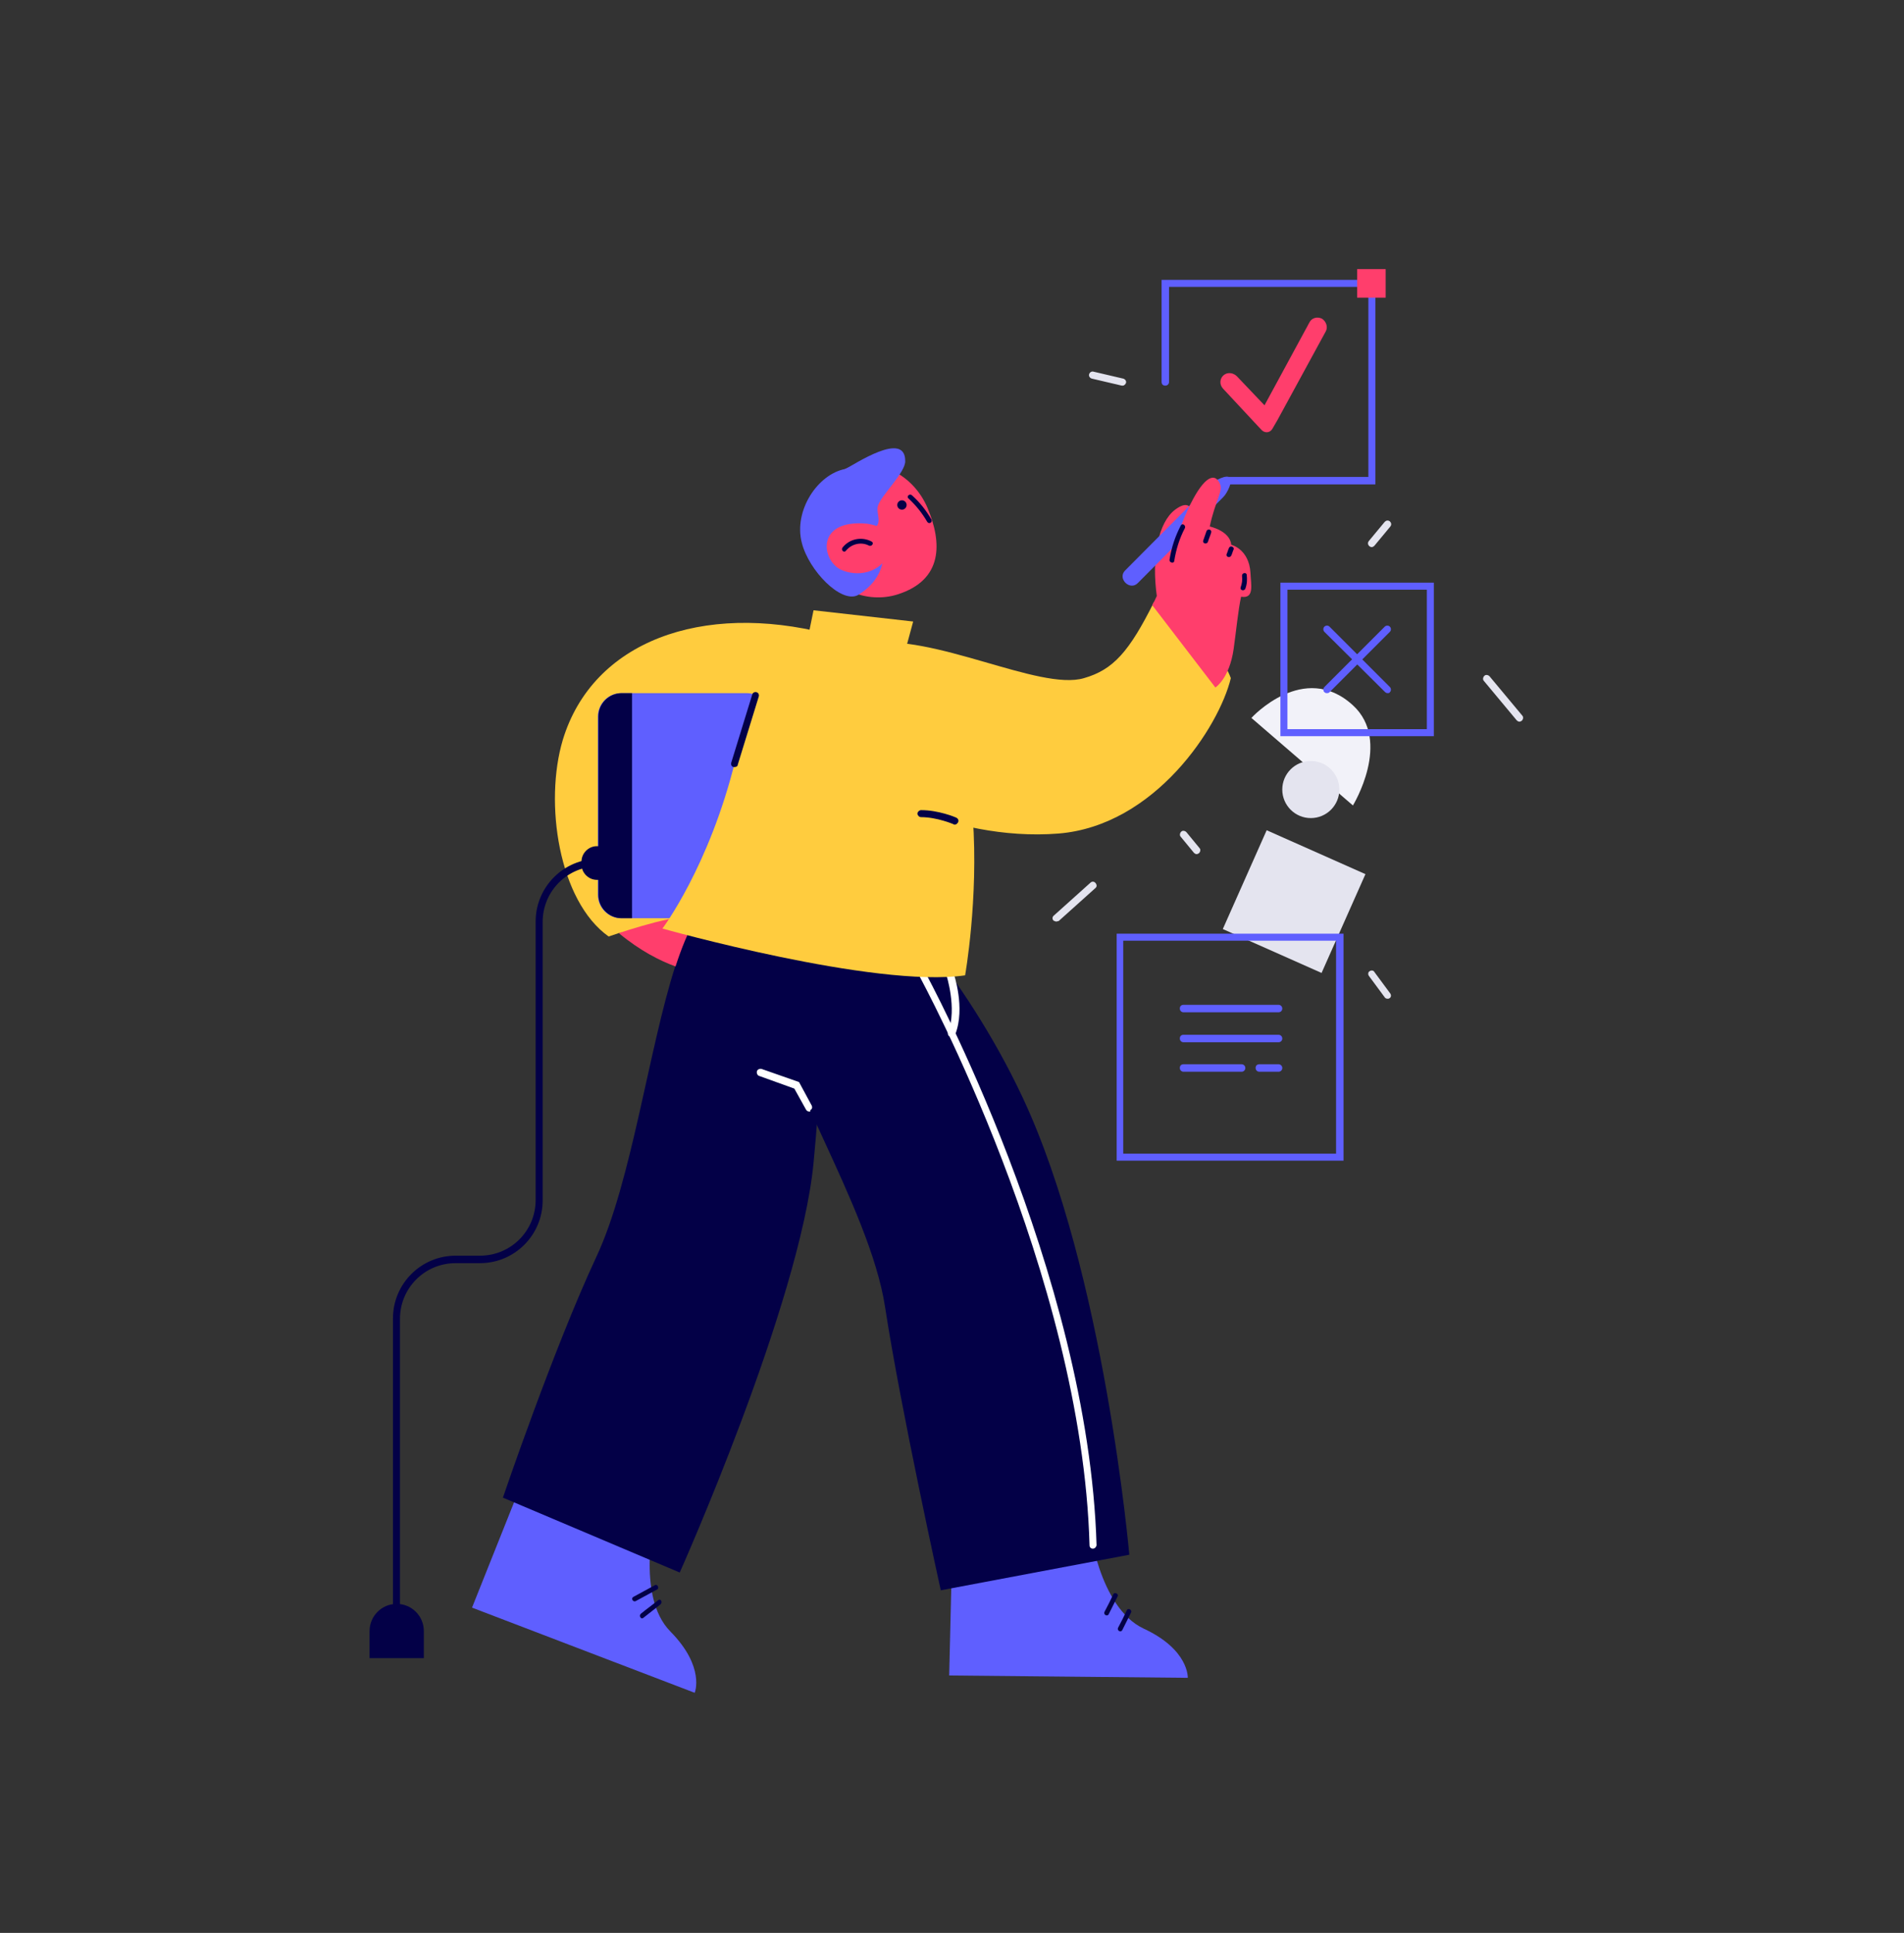 <svg xmlns="http://www.w3.org/2000/svg" xmlns:xlink="http://www.w3.org/1999/xlink" id="Слой_1" x="0" y="0" version="1.1" viewBox="0 0 407 413" xml:space="preserve" style="enable-background:new 0 0 407 413"><rect x="0" y="0" width="407" height="413" fill="#333333" stroke="none"/><style type="text/css">.st0{fill:#e4e4ef}.st1{fill:#f2f2f9}.st2{fill:#5f5fff}.st3{fill:#030047}.st4{fill:#fff}.st5{fill:#ff3e6c}.st6{fill:#ffcc3e}</style><g id="_x33_"><g id="Background_34_"><g><rect width="23.1" height="23.1" x="265.2" y="181" class="st0" transform="matrix(0.914 0.406 -0.406 0.914 101.858 -95.708)"/></g><g><path d="M267.5,153.4l21.7,18.7c0,0,8.4-13.7,0-21.4C278.7,141.1,267.5,153.4,267.5,153.4z" class="st1"/></g><g><circle cx="280.2" cy="168.7" r="6.1" class="st0"/></g><g><path d="M296.6,213.4c-0.2,0-0.5-0.1-0.6-0.3l-3.4-4.6c-0.2-0.3-0.2-0.8,0.2-1c0.3-0.2,0.8-0.2,1,0.2l3.4,4.6 c0.2,0.3,0.2,0.8-0.2,1C296.9,213.4,296.7,213.4,296.6,213.4z" class="st0"/></g><g><path d="M225.8,196.9c-0.2,0-0.4-0.1-0.6-0.2c-0.3-0.3-0.3-0.8,0.1-1.1l7.8-7c0.3-0.3,0.8-0.3,1.1,0.1 s0.3,0.8-0.1,1.1l-7.8,7C226.1,196.8,226,196.9,225.8,196.9z" class="st0"/></g><g><path d="M255.8,182.5c-0.2,0-0.4-0.1-0.6-0.3l-2.8-3.4c-0.3-0.3-0.2-0.8,0.1-1.1c0.3-0.3,0.8-0.2,1.1,0.1l2.8,3.4 c0.3,0.3,0.2,0.8-0.1,1.1C256.1,182.4,256,182.5,255.8,182.5z" class="st0"/></g><g><path d="M293.2,116.9c-0.2,0-0.3-0.1-0.5-0.2c-0.3-0.3-0.4-0.7-0.1-1.1l3.4-4.1c0.3-0.3,0.7-0.4,1.1-0.1 c0.3,0.3,0.4,0.7,0.1,1.1l-3.4,4.1C293.6,116.8,293.4,116.9,293.2,116.9z" class="st0"/></g><g><path d="M324.8,154.2c-0.2,0-0.4-0.1-0.6-0.3l-7-8.4c-0.3-0.3-0.2-0.8,0.1-1.1c0.3-0.3,0.8-0.2,1.1,0.1l7,8.4 c0.3,0.3,0.2,0.8-0.1,1.1C325.1,154.1,325,154.2,324.8,154.2z" class="st0"/></g><g><path d="M240,82.4c-0.1,0-0.1,0-0.2,0l-6.4-1.5c-0.4-0.1-0.7-0.5-0.6-0.9c0.1-0.4,0.5-0.7,0.9-0.6l6.4,1.5 c0.4,0.1,0.7,0.5,0.6,0.9C240.6,82.1,240.3,82.4,240,82.4z" class="st0"/></g><g id="Windows_1_"><g><path d="M306.5,157.3h-32.8v-32.8h32.8V157.3z M275.2,155.8H305V126h-29.8V155.8z" class="st2"/></g><g><path d="M287.2,248h-48.5v-48.5h48.5V248z M240.1,246.5h45.5v-45.5h-45.5V246.5z" class="st2"/></g><g><path d="M296.6,148.1c-0.2,0-0.4-0.1-0.5-0.2L283.1,135c-0.3-0.3-0.3-0.8,0-1.1s0.8-0.3,1.1,0l12.9,12.9 c0.3,0.3,0.3,0.8,0,1.1C297,148.1,296.8,148.1,296.6,148.1z" class="st2"/></g><g><g><path d="M283.6,148.1c-0.2,0-0.4-0.1-0.5-0.2c-0.3-0.3-0.3-0.8,0-1.1l12.9-12.9c0.3-0.3,0.8-0.3,1.1,0 s0.3,0.8,0,1.1l-12.9,12.9C284,148.1,283.8,148.1,283.6,148.1z" class="st2"/></g></g><g><path d="M273.3,216.3H253c-0.4,0-0.8-0.3-0.8-0.8s0.3-0.8,0.8-0.8h20.3c0.4,0,0.8,0.3,0.8,0.8 S273.7,216.3,273.3,216.3z" class="st2"/></g><g><path d="M273.3,222.7H253c-0.4,0-0.8-0.3-0.8-0.8s0.3-0.8,0.8-0.8h20.3c0.4,0,0.8,0.3,0.8,0.8 S273.7,222.7,273.3,222.7z" class="st2"/></g><g><path d="M273.3,229h-4.1c-0.4,0-0.8-0.3-0.8-0.8s0.3-0.8,0.8-0.8h4.1c0.4,0,0.8,0.3,0.8,0.8S273.7,229,273.3,229z" class="st2"/></g><g><path d="M265.4,229H253c-0.4,0-0.8-0.3-0.8-0.8s0.3-0.8,0.8-0.8h12.4c0.4,0,0.8,0.3,0.8,0.8S265.8,229,265.4,229z" class="st2"/></g></g></g><g id="Bottom_38_"><g><path d="M203.6,328.6l-0.7,29.4l51,0.5c0,0,0.3-6-9.4-10.5c-9.7-4.5-11.7-22.3-11.7-22.3L203.6,328.6z" class="st2"/></g><g><path d="M111.8,316.2l-10.9,27.3l47.6,18.2c0,0,2.3-5.5-5.2-13.1c-7.5-7.6-3.2-25-3.2-25L111.8,316.2z" class="st2"/></g><g><path d="M164.6,211.5c0.8,16,21.3,46.2,24.6,67.8c3.3,21.6,11.9,60.5,11.9,60.5l40.3-7.6c0,0-5.3-60.4-22.8-97.7 c-12.8-27.3-31.2-45.4-31.2-45.4L164.6,211.5z" class="st3"/></g><g><path d="M140,338.7c-1.5,0.8-3.1,1.7-4.6,2.5c-0.6,0.3-0.1,1.2,0.5,0.9c1.5-0.8,3.1-1.7,4.6-2.5 C141,339.3,140.5,338.4,140,338.7z" class="st3"/></g><g><path d="M140.7,341.9c-1.2,1-2.5,1.9-3.7,2.9c-0.5,0.4,0,1.3,0.5,0.9l3.7-2.9C141.7,342.3,141.2,341.5,140.7,341.9z" class="st3"/></g><g><path d="M238,340.6c-0.6,1.3-1.2,2.5-1.9,3.8c-0.3,0.6,0.6,1.1,0.9,0.5l1.9-3.8C239.2,340.6,238.3,340.1,238,340.6z" class="st3"/></g><g><path d="M240.9,344c-0.6,1.3-1.2,2.5-1.9,3.8c-0.3,0.6,0.6,1.1,0.9,0.5l1.9-3.8C242,344,241.2,343.5,240.9,344z" class="st3"/></g><g><path d="M233.6,330.9c-0.4,0-0.7-0.3-0.7-0.7c-1.6-58-36.1-121.1-36.4-121.7c-0.2-0.4-0.1-0.8,0.3-1 c0.4-0.2,0.8-0.1,1,0.3c0.3,0.6,34.9,64,36.6,122.4C234.3,330.6,234,330.9,233.6,330.9C233.6,330.9,233.6,330.9,233.6,330.9z" class="st4"/></g><g><path d="M203.4,221.5c-0.1,0-0.2,0-0.3,0c-0.4-0.1-0.6-0.6-0.4-1c1.9-5.1-0.4-12.1-0.4-12.2c-0.1-0.4,0.1-0.8,0.5-1 c0.4-0.1,0.8,0.1,1,0.5c0.1,0.3,2.6,7.6,0.4,13.2C204,221.3,203.7,221.5,203.4,221.5z" class="st4"/></g><g><path d="M173.9,248.5c-2.9,30-28.6,87.5-28.6,87.5l-37.8-16c0,0,10.8-31.8,20-51.5c7.5-16,11.2-44.5,16.8-61.9 c1.3-4,2.7-7.5,4.2-10l5.4-0.8l22.1-3.2C176.1,192.5,176.8,218.5,173.9,248.5z" class="st3"/></g><g><path d="M173,237.5c-0.3,0-0.5-0.1-0.7-0.4l-2.5-4.5l-7.5-2.7c-0.4-0.1-0.6-0.6-0.5-1c0.1-0.4,0.6-0.6,1-0.5l8,2.8 l2.7,5c0.2,0.4,0.1,0.8-0.3,1C173.3,237.5,173.2,237.5,173,237.5z" class="st4"/></g></g><g id="Top_37_"><path d="M156.1,187.8l-2.1,7.9l-5.4,0.8c-1.5,2.6-2.9,6-4.2,10c-3.3-1.2-7.5-3.3-12.1-7.1L156.1,187.8z" class="st5"/><g id="Hand_2_56_"><g><path d="M120.3,158.1c-4,13.4-0.9,34.4,9.8,42c0,0,13.5-4.7,16.7-4c3.4-5.8,7.3-11.2,10.9-16.9 c-4.6-1.8-8.7-3.2-9.6-8.4c-2.6-14,14-11,25-7.7c2.7-10.8,3.7-27.7,3.7-27.7C150.1,128.6,126.7,137,120.3,158.1z" class="st6"/></g></g><g id="Tablet_8_"><g><path d="M159.6,196.2h-26.8c-2.7,0-5-2.2-5-5v-38.1c0-2.7,2.2-5,5-5h26.8c2.7,0,5,2.2,5,5v38.1 C164.6,193.9,162.4,196.2,159.6,196.2z" class="st2"/></g><g><path d="M135.1,148.1h-2.2c-2.7,0-5,2.2-5,5v38.1c0,2.7,2.2,5,5,5h2.2V148.1z" class="st3"/></g><g><path d="M131.5,188h-3.9c-1.8,0-3.3-1.5-3.3-3.3v-0.6c0-1.8,1.5-3.3,3.3-3.3h3.9V188z" class="st3"/></g><g><path d="M84.8,353.4c-0.4,0-0.8-0.3-0.8-0.8v-70.9c0-7.4,6-13.4,13.4-13.4h5.2c6.6,0,11.9-5.3,11.9-11.9v-59.5 c0-7.4,6-13.4,13.4-13.4c0.4,0,0.8,0.3,0.8,0.8s-0.3,0.8-0.8,0.8c-6.6,0-11.9,5.3-11.9,11.9v59.5c0,7.4-6,13.4-13.4,13.4h-5.2 c-6.6,0-11.9,5.3-11.9,11.9v70.9C85.5,353.1,85.2,353.4,84.8,353.4z" class="st3"/></g><g><path d="M90.6,354.3H79v-5.8c0-3.2,2.6-5.8,5.8-5.8h0c3.2,0,5.8,2.6,5.8,5.8V354.3z" class="st3"/></g></g><g id="Head_69_"><g><path d="M198.3,108.6c3.1,7.4,3.3,15.3-6.4,18.4c-6.6,2.1-14.5-1-17.6-8.4c-3.1-7.4-0.2-15.6,6.4-18.4 C187.3,97.4,195.2,101.2,198.3,108.6z" class="st5"/></g><g><circle cx="192.8" cy="107.9" r="1" class="st3"/></g><g><path d="M193.5,98.5c0-6.6-10.9,0.8-12.8,1.7l0,0c-5.9,1.1-11.1,8.9-9.3,15.8c1.5,5.9,8.3,12.9,11.9,11.2 c5.9-3.5,6.8-9.3,4.1-14.8c1-1.2-0.2-3,0.3-4.4C188.4,105.8,193.6,100.9,193.5,98.5z" class="st2"/></g><g><path d="M185.3,111.9c-11-1-9.7,7.8-5.6,9.8c3.4,1.6,8.6,1,10.7-4C192.5,112.7,185.3,111.9,185.3,111.9z" class="st5"/></g><g><path d="M186.3,115.7c-2.1-1.1-4.7-0.6-6.2,1.3c-0.4,0.5,0.3,1.2,0.7,0.7c1.2-1.5,3.3-2,5-1.1 C186.4,116.8,186.9,116,186.3,115.7z" class="st3"/></g><g><path d="M199.1,111c-1.1-1.9-2.5-3.7-4.2-5.2c-0.5-0.4-1.2,0.3-0.7,0.7c1.6,1.5,2.9,3.1,4,5 C198.6,112.1,199.4,111.6,199.1,111z" class="st3"/></g></g><g id="Body_57_"><g><path d="M184.7,135.6c-15.6-3.4-21.9,4-27.5,26.8c-5.6,22.8-15.6,36-15.6,36s45.4,12.8,64.7,10 C206.3,208.5,217.9,142.8,184.7,135.6z" class="st6"/></g><g><polygon points="172.3 138.2 173.9 130.4 195.2 132.8 192.6 142.4" class="st6"/></g><g><path d="M157,163.9c-0.1,0-0.1,0-0.2,0c-0.4-0.1-0.6-0.5-0.5-0.9l4.5-14.6c0.1-0.4,0.5-0.6,0.9-0.5 c0.4,0.1,0.6,0.5,0.5,0.9l-4.5,14.6C157.7,163.7,157.4,163.9,157,163.9z" class="st3"/></g></g><g id="Hand_50_"><g><path d="M246.7,128.6c-5.3,10.6-8.7,14.5-15,16.3c-9.5,2.8-32.2-9.7-46.4-7.4l-3.4,29.1c0,0,20.6,13.4,44.4,11.5 c20.6-1.7,34.3-22.8,36.8-33.2C260.6,138,252.3,132.4,246.7,128.6z" class="st6"/></g><g><path d="M204.1,176.2c-0.1,0-0.2,0-0.3-0.1c0,0-3.5-1.5-6.9-1.5c0,0,0,0,0,0c-0.4,0-0.7-0.3-0.8-0.7 c0-0.4,0.4-0.8,0.8-0.8c3.7,0,7.3,1.5,7.5,1.6c0.4,0.2,0.6,0.6,0.4,1C204.6,176,204.4,176.2,204.1,176.2z" class="st3"/></g><g><path d="M247.3,127.5c-1.2-8.5,0.3-15.9,3.9-18.6c5.1-3.8,3.6,4.6,3.6,4.6L247.3,127.5z" class="st5"/></g><g><path d="M258.8,103.5l-18.3,18.4c-1.7,1.7,1,4.4,2.7,2.7l18.3-18.4c0.9-0.9,2.1-3.5,1.4-4.1 C262.3,101.3,259.7,102.6,258.8,103.5z" class="st2"/></g><g><path d="M246.3,129.3c2.9-5.1,4.3-13.3,7.7-20.6c2.9-6.2,5.4-8.1,6.7-5.5c0.9,1.7-0.9,3.6-2.1,9.3 c0,0,4.3,0.9,4.6,3.9c0,0,3.8,0.9,4.1,6c0.1,2.5,0.9,5.6-2,5.1c-0.6,2.6-1.1,7.7-1.6,11.2c-0.9,6.3-3.9,8.2-3.9,8.2L246.3,129.3 z" class="st5"/></g><g><path d="M257.9,113.5l-0.7,2c-0.2,0.6,0.7,0.9,1,0.3c0.2-0.7,0.5-1.3,0.7-2C259.1,113.1,258.1,112.9,257.9,113.5z" class="st3"/></g><g><path d="M266.5,122.8c-0.1-0.6-1.1-0.4-1,0.3c0.1,0.8,0,1.6-0.3,2.4c-0.2,0.6,0.7,0.9,1,0.3 C266.6,124.7,266.6,123.8,266.5,122.8z" class="st3"/></g><g><path d="M252.4,112.3c-1.2,2.3-2,4.7-2.4,7.3c-0.1,0.6,0.9,0.9,1,0.3c0.4-2.5,1.1-4.8,2.3-7.1 C253.5,112.2,252.7,111.7,252.4,112.3z" class="st3"/></g><g><path d="M262.7,117.1c-0.2,0.4-0.3,0.9-0.5,1.3c-0.2,0.6,0.7,0.9,1,0.3c0.2-0.4,0.3-0.9,0.5-1.3 C263.9,116.8,262.9,116.5,262.7,117.1z" class="st3"/></g></g><g><path d="M294,103.5h-31.8c-0.4,0-0.8-0.3-0.8-0.8s0.3-0.8,0.8-0.8h30.3V61.3h-42.6v20.3c0,0.4-0.3,0.8-0.8,0.8 s-0.8-0.3-0.8-0.8V59.8H294V103.5z" class="st2"/></g><g><path d="M282.6,68.1L282.6,68.1c-1-0.5-2.2-0.2-2.7,0.8l-9.6,17.7l-5.9-6.2c-0.7-0.7-1.8-0.9-2.6-0.4 c-1.1,0.7-1.2,2.1-0.4,3l6.8,7.3l1.5,1.6c0.7,0.7,1.8,0.6,2.3-0.3l1.1-1.9l10.3-18.9C283.9,69.9,283.5,68.7,282.6,68.1z" class="st5"/></g><g><rect width="6.1" height="6.1" x="290.1" y="57.5" class="st5"/></g></g></g></svg>